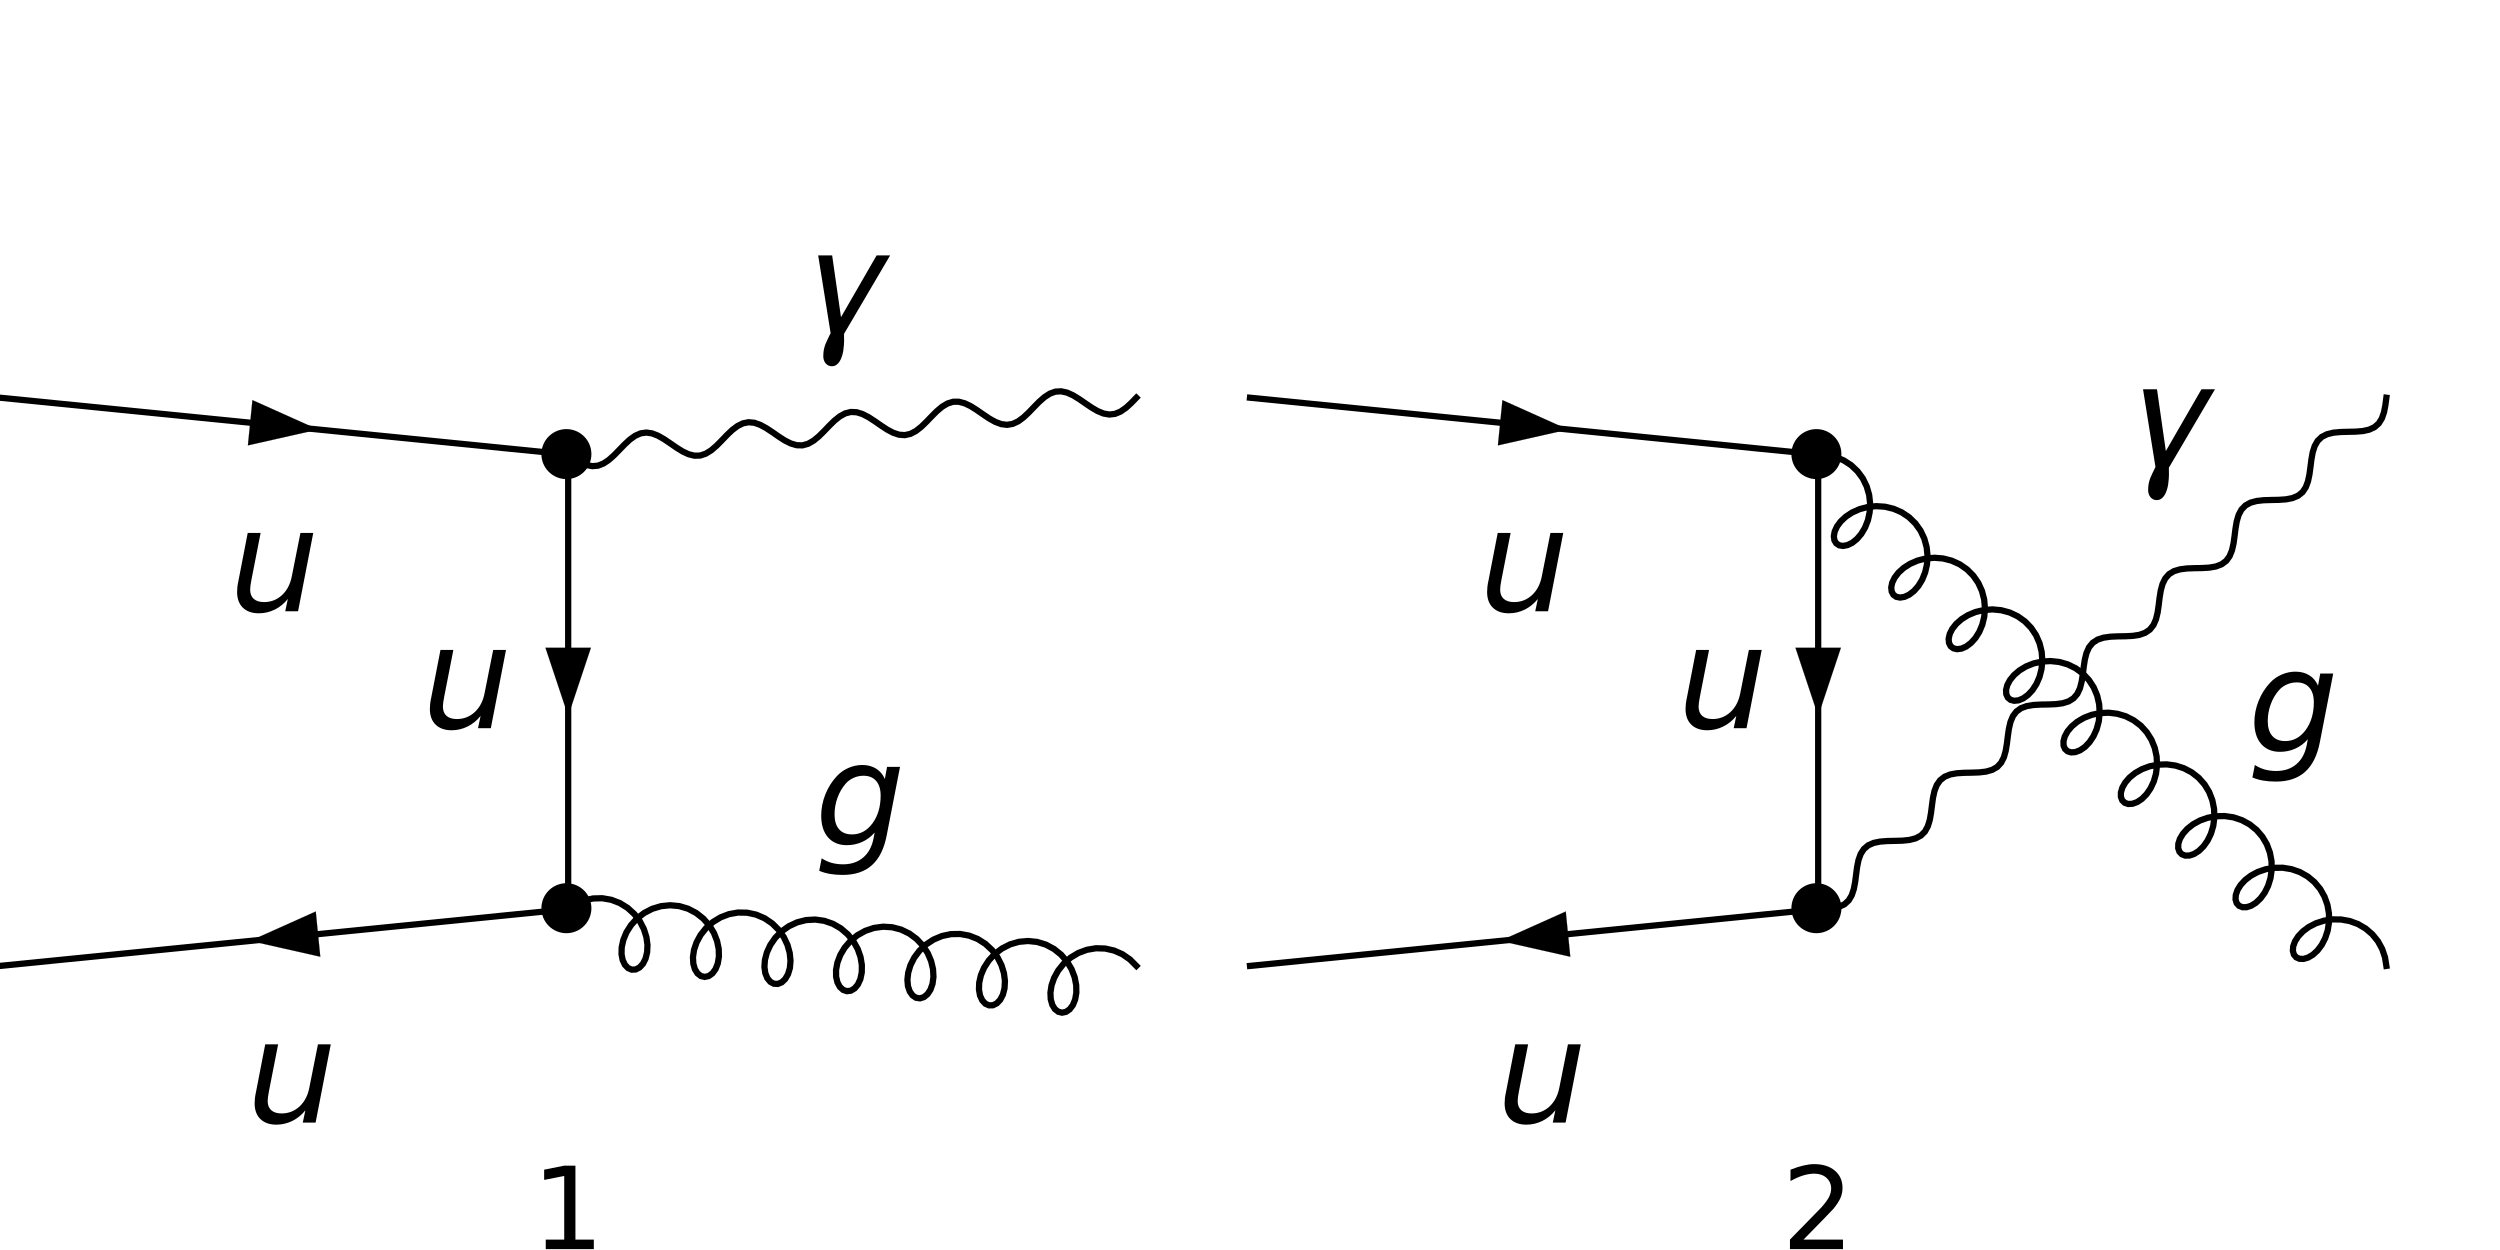 <?xml version="1.0" encoding="UTF-8"?>
<svg xmlns="http://www.w3.org/2000/svg" xmlns:xlink="http://www.w3.org/1999/xlink" width="512pt" height="256pt" viewBox="0 0 512 256" version="1.1">
<defs>
<g>
<symbol overflow="visible" id="glyph0-0">
<path style="stroke:none;" d="M 1.453 5.188 L 1.453 -20.672 L 16.125 -20.672 L 16.125 5.188 Z M 3.109 3.547 L 14.5 3.547 L 14.5 -19.031 L 3.109 -19.031 Z M 3.109 3.547 "/>
</symbol>
<symbol overflow="visible" id="glyph0-1">
<path style="stroke:none;" d="M 1.969 -6.359 L 3.844 -16.031 L 6.484 -16.031 L 4.609 -6.453 C 4.516 -5.984 4.445 -5.582 4.406 -5.25 C 4.363 -4.914 4.344 -4.641 4.344 -4.422 C 4.344 -3.609 4.586 -2.977 5.078 -2.531 C 5.578 -2.094 6.281 -1.875 7.188 -1.875 C 8.602 -1.875 9.828 -2.348 10.859 -3.297 C 11.891 -4.254 12.562 -5.539 12.875 -7.156 L 14.641 -16.031 L 17.266 -16.031 L 14.156 0 L 11.531 0 L 12.062 -2.516 C 11.312 -1.578 10.422 -0.852 9.391 -0.344 C 8.367 0.164 7.281 0.422 6.125 0.422 C 4.727 0.422 3.633 0.035 2.844 -0.734 C 2.062 -1.504 1.672 -2.578 1.672 -3.953 C 1.672 -4.234 1.691 -4.586 1.734 -5.016 C 1.785 -5.453 1.863 -5.898 1.969 -6.359 Z M 1.969 -6.359 "/>
</symbol>
<symbol overflow="visible" id="glyph0-2">
<path style="stroke:none;" d="M 17.484 -16.031 L 14.75 -1.984 C 14.227 0.734 13.223 2.758 11.734 4.094 C 10.254 5.426 8.258 6.094 5.75 6.094 C 4.82 6.094 3.957 6.023 3.156 5.891 C 2.363 5.754 1.625 5.539 0.938 5.25 L 1.438 2.688 C 2.082 3.113 2.766 3.426 3.484 3.625 C 4.211 3.82 4.988 3.922 5.812 3.922 C 7.477 3.922 8.848 3.461 9.922 2.547 C 11.004 1.641 11.719 0.332 12.062 -1.375 L 12.281 -2.578 C 11.551 -1.734 10.695 -1.094 9.719 -0.656 C 8.75 -0.219 7.703 0 6.578 0 C 4.953 0 3.672 -0.535 2.734 -1.609 C 1.805 -2.68 1.344 -4.16 1.344 -6.047 C 1.344 -7.523 1.625 -8.973 2.188 -10.391 C 2.75 -11.805 3.539 -13.062 4.562 -14.156 C 5.238 -14.883 6.031 -15.441 6.938 -15.828 C 7.844 -16.223 8.785 -16.422 9.766 -16.422 C 10.848 -16.422 11.789 -16.172 12.594 -15.672 C 13.395 -15.172 13.988 -14.461 14.375 -13.547 L 14.828 -16.031 Z M 13.516 -10.156 C 13.516 -11.445 13.207 -12.445 12.594 -13.156 C 11.988 -13.863 11.125 -14.219 10 -14.219 C 9.301 -14.219 8.633 -14.078 8 -13.797 C 7.375 -13.523 6.836 -13.141 6.391 -12.641 C 5.66 -11.816 5.094 -10.848 4.688 -9.734 C 4.281 -8.629 4.078 -7.484 4.078 -6.297 C 4.078 -4.984 4.383 -3.973 5 -3.266 C 5.613 -2.555 6.5 -2.203 7.656 -2.203 C 9.332 -2.203 10.727 -2.957 11.844 -4.469 C 12.957 -5.988 13.516 -7.883 13.516 -10.156 Z M 13.516 -10.156 "/>
</symbol>
<symbol overflow="visible" id="glyph1-0">
<path style="stroke:none;" d="M 1.938 0 L 1.938 -24.797 L 13.562 -24.797 L 13.562 0 Z M 3.875 -1.938 L 11.625 -1.938 L 11.625 -22.859 L 3.875 -22.859 Z M 3.875 -1.938 "/>
</symbol>
<symbol overflow="visible" id="glyph1-1">
<path style="stroke:none;" d="M 18.547 -16.062 L 9.109 0 L 9.109 0.281 C 9.109 0.477 9.109 0.672 9.109 0.859 C 9.117 1.047 9.125 1.234 9.125 1.422 C 9.125 1.68 9.109 1.988 9.078 2.344 C 9.055 2.707 9.016 3.082 8.953 3.469 C 8.891 3.863 8.797 4.25 8.672 4.625 C 8.555 5 8.406 5.332 8.219 5.625 C 8.039 5.926 7.816 6.172 7.547 6.359 C 7.285 6.547 6.973 6.641 6.609 6.641 C 6.328 6.641 6.078 6.582 5.859 6.469 C 5.648 6.352 5.469 6.203 5.312 6.016 C 5.164 5.828 5.051 5.609 4.969 5.359 C 4.895 5.117 4.859 4.867 4.859 4.609 C 4.859 4.109 4.895 3.66 4.969 3.266 C 5.051 2.867 5.16 2.488 5.297 2.125 C 5.441 1.77 5.602 1.41 5.781 1.047 C 5.969 0.691 6.16 0.297 6.359 -0.141 L 3.812 -16.062 L 6.672 -16.062 L 8.484 -3.406 L 15.781 -16.062 Z M 18.547 -16.062 "/>
</symbol>
<symbol overflow="visible" id="glyph2-0">
<path style="stroke:none;" d="M 1.172 4.141 L 1.172 -16.531 L 12.891 -16.531 L 12.891 4.141 Z M 2.484 2.844 L 11.594 2.844 L 11.594 -15.219 L 2.484 -15.219 Z M 2.484 2.844 "/>
</symbol>
<symbol overflow="visible" id="glyph2-1">
<path style="stroke:none;" d="M 2.906 -1.953 L 6.688 -1.953 L 6.688 -14.984 L 2.578 -14.172 L 2.578 -16.266 L 6.672 -17.094 L 8.984 -17.094 L 8.984 -1.953 L 12.75 -1.953 L 12.75 0 L 2.906 0 Z M 2.906 -1.953 "/>
</symbol>
<symbol overflow="visible" id="glyph2-2">
<path style="stroke:none;" d="M 4.5 -1.953 L 12.578 -1.953 L 12.578 0 L 1.719 0 L 1.719 -1.953 C 2.594 -2.859 3.785 -4.078 5.297 -5.609 C 6.816 -7.141 7.773 -8.125 8.172 -8.562 C 8.91 -9.395 9.426 -10.098 9.719 -10.672 C 10.008 -11.254 10.156 -11.82 10.156 -12.375 C 10.156 -13.281 9.836 -14.02 9.203 -14.594 C 8.566 -15.164 7.734 -15.453 6.703 -15.453 C 5.984 -15.453 5.219 -15.328 4.406 -15.078 C 3.602 -14.828 2.742 -14.445 1.828 -13.938 L 1.828 -16.266 C 2.766 -16.641 3.633 -16.922 4.438 -17.109 C 5.25 -17.305 5.992 -17.406 6.672 -17.406 C 8.441 -17.406 9.852 -16.961 10.906 -16.078 C 11.957 -15.191 12.484 -14.008 12.484 -12.531 C 12.484 -11.82 12.348 -11.148 12.078 -10.516 C 11.816 -9.891 11.344 -9.148 10.656 -8.297 C 10.457 -8.078 9.848 -7.438 8.828 -6.375 C 7.805 -5.32 6.363 -3.848 4.5 -1.953 Z M 4.5 -1.953 "/>
</symbol>
</g>
</defs>
<g id="surface40">
<path style="fill:none;stroke-width:1.28;stroke-linecap:square;stroke-linejoin:miter;stroke:rgb(0%,0%,0%);stroke-opacity:1;stroke-miterlimit:3.25;" d="M 66 85.453 L 182.363 97.09 " transform="matrix(1,0,0,1,-66,-4)"/>
<path style="fill-rule:nonzero;fill:rgb(0%,0%,0%);fill-opacity:1;stroke-width:0.03;stroke-linecap:square;stroke-linejoin:miter;stroke:rgb(0%,0%,0%);stroke-opacity:1;stroke-miterlimit:3.25;" d="M 131.129 91.969 L 116.773 95.211 L 117.699 85.945 Z M 131.129 91.969 " transform="matrix(1,0,0,1,-66,-4)"/>
<g style="fill:rgb(0%,0%,0%);fill-opacity:1;">
  <use xlink:href="#glyph0-1" x="46.887" y="125.182"/>
</g>
<path style="fill:none;stroke-width:1.28;stroke-linecap:square;stroke-linejoin:miter;stroke:rgb(0%,0%,0%);stroke-opacity:1;stroke-miterlimit:3.25;" d="M 66 201.816 L 182.363 190.184 " transform="matrix(1,0,0,1,-66,-4)"/>
<path style="fill-rule:nonzero;fill:rgb(0%,0%,0%);fill-opacity:1;stroke-width:0.03;stroke-linecap:square;stroke-linejoin:miter;stroke:rgb(0%,0%,0%);stroke-opacity:1;stroke-miterlimit:3.25;" d="M 117.234 196.695 L 131.594 199.938 L 130.664 190.676 Z M 117.234 196.695 " transform="matrix(1,0,0,1,-66,-4)"/>
<g style="fill:rgb(0%,0%,0%);fill-opacity:1;">
  <use xlink:href="#glyph0-1" x="50.477" y="229.909"/>
</g>
<path style="fill:none;stroke-width:1.28;stroke-linecap:square;stroke-linejoin:miter;stroke:rgb(0%,0%,0%);stroke-opacity:1;stroke-miterlimit:3.25;" d="M 182.363 97.09 L 183.625 97.953 L 184.875 98.703 L 186.105 99.234 L 187.305 99.469 L 188.469 99.367 L 189.598 98.926 L 190.699 98.188 L 191.777 97.223 L 192.844 96.133 L 193.91 95.031 L 194.984 94.035 L 196.082 93.246 L 197.207 92.75 L 198.367 92.586 L 199.559 92.762 L 200.781 93.242 L 202.031 93.961 L 203.289 94.809 L 204.555 95.684 L 205.805 96.461 L 207.039 97.035 L 208.242 97.328 L 209.414 97.293 L 210.551 96.91 L 211.66 96.223 L 212.742 95.293 L 213.809 94.215 L 214.871 93.105 L 215.945 92.082 L 217.039 91.254 L 218.156 90.699 L 219.309 90.473 L 220.496 90.586 L 221.715 91.02 L 222.957 91.699 L 224.219 92.531 L 225.48 93.41 L 226.734 94.215 L 227.973 94.832 L 229.184 95.184 L 230.363 95.207 L 231.504 94.887 L 232.617 94.25 L 233.703 93.359 L 234.773 92.301 L 235.836 91.188 L 236.906 90.141 L 237.996 89.27 L 239.109 88.66 L 240.254 88.371 L 241.438 88.426 L 242.648 88.801 L 243.887 89.441 L 245.145 90.258 L 246.406 91.137 L 247.664 91.961 L 248.906 92.621 L 250.121 93.027 L 251.309 93.113 L 252.457 92.855 L 253.574 92.273 L 254.664 91.422 L 255.734 90.383 L 256.801 89.273 L 257.867 88.207 L 258.953 87.293 L 260.062 86.633 L 261.203 86.281 L 262.375 86.277 L 263.582 86.598 L 264.82 87.195 L 266.074 87.988 L 267.336 88.863 L 268.594 89.707 L 269.84 90.406 L 271.062 90.859 L 272.25 91.008 L 273.406 90.812 L 274.531 90.289 L 275.625 89.48 L 276.699 88.469 L 277.762 87.363 L 278.832 86.277 L 279.91 85.332 L 281.016 84.617 L 282.148 84.207 L 283.316 84.141 L 284.52 84.402 L 285.75 84.957 L 287 85.723 L 288.262 86.59 L 289.523 87.449 L 290.773 88.18 L 292 88.688 L 293.195 88.895 L 294.355 88.762 L 295.484 88.293 L 296.586 87.531 L 297.66 86.551 L 298.727 85.453 " transform="matrix(1,0,0,1,-66,-4)"/>
<g style="fill:rgb(0%,0%,0%);fill-opacity:1;">
  <use xlink:href="#glyph1-1" x="163.751" y="68.364"/>
</g>
<path style="fill:none;stroke-width:1.28;stroke-linecap:square;stroke-linejoin:miter;stroke:rgb(0%,0%,0%);stroke-opacity:1;stroke-miterlimit:3.25;" d="M 182.363 190.184 L 183.91 189.148 L 185.633 188.406 L 187.465 188.004 L 189.34 187.957 L 191.188 188.277 L 192.941 188.949 L 194.535 189.938 L 195.914 191.195 L 197.031 192.66 L 197.859 194.258 L 198.383 195.906 L 198.602 197.523 L 198.531 199.023 L 198.207 200.336 L 197.668 201.395 L 196.977 202.141 L 196.191 202.543 L 195.387 202.586 L 194.629 202.262 L 193.988 201.598 L 193.523 200.629 L 193.289 199.406 L 193.324 198 L 193.66 196.484 L 194.297 194.945 L 195.238 193.461 L 196.461 192.113 L 197.926 190.98 L 199.586 190.121 L 201.383 189.582 L 203.25 189.395 L 205.117 189.57 L 206.914 190.105 L 208.578 190.977 L 210.047 192.137 L 211.27 193.527 L 212.215 195.082 L 212.855 196.723 L 213.195 198.359 L 213.234 199.918 L 213.004 201.312 L 212.543 202.477 L 211.902 203.352 L 211.145 203.891 L 210.34 204.074 L 209.555 203.895 L 208.859 203.359 L 208.32 202.5 L 207.992 201.371 L 207.918 200.027 L 208.133 198.547 L 208.652 197.004 L 209.477 195.488 L 210.594 194.082 L 211.969 192.855 L 213.559 191.883 L 215.309 191.211 L 217.156 190.887 L 219.035 190.922 L 220.867 191.32 L 222.59 192.062 L 224.141 193.113 L 225.465 194.426 L 226.523 195.926 L 227.285 197.539 L 227.738 199.188 L 227.895 200.789 L 227.766 202.254 L 227.387 203.516 L 226.809 204.508 L 226.094 205.184 L 225.297 205.508 L 224.496 205.469 L 223.758 205.07 L 223.152 204.336 L 222.734 203.305 L 222.555 202.035 L 222.656 200.598 L 223.055 199.07 L 223.762 197.535 L 224.766 196.078 L 226.043 194.77 L 227.559 193.691 L 229.254 192.898 L 231.07 192.434 L 232.945 192.324 L 234.801 192.582 L 236.574 193.195 L 238.199 194.133 L 239.617 195.352 L 240.785 196.785 L 241.664 198.363 L 242.238 200.012 L 242.508 201.637 L 242.488 203.164 L 242.203 204.516 L 241.695 205.621 L 241.027 206.426 L 240.254 206.891 L 239.445 206.992 L 238.676 206.73 L 238.012 206.125 L 237.512 205.203 L 237.234 204.02 L 237.223 202.641 L 237.504 201.137 L 238.09 199.594 L 238.98 198.098 L 240.156 196.723 L 241.582 195.547 L 243.215 194.637 L 244.992 194.039 L 246.852 193.789 L 248.723 193.902 L 250.539 194.379 L 252.23 195.195 L 253.734 196.309 L 255.004 197.668 L 255.996 199.199 L 256.691 200.828 L 257.082 202.473 L 257.172 204.051 L 256.984 205.48 L 256.559 206.688 L 255.945 207.613 L 255.203 208.215 L 254.402 208.461 L 253.609 208.34 L 252.895 207.863 L 252.324 207.062 L 251.953 205.973 L 251.836 204.66 L 252 203.199 L 252.465 201.66 L 253.238 200.137 L 254.305 198.703 L 255.641 197.441 L 257.195 196.422 L 258.926 195.695 L 260.762 195.309 L 262.637 195.281 L 264.484 195.617 L 266.23 196.305 L 267.812 197.309 L 269.18 198.578 L 270.285 200.051 L 271.098 201.652 L 271.605 203.301 L 271.812 204.914 L 271.727 206.41 L 271.391 207.711 L 270.844 208.754 L 270.145 209.488 L 269.359 209.875 L 268.555 209.895 L 267.801 209.559 L 267.168 208.875 L 266.711 207.895 L 266.492 206.66 L 266.539 205.25 L 266.887 203.73 L 267.543 202.191 L 268.496 200.711 L 269.73 199.375 L 271.207 198.254 L 272.875 197.406 L 274.676 196.883 L 276.547 196.715 L 278.41 196.91 L 280.203 197.461 L 281.859 198.348 L 283.316 199.52 L 284.527 200.922 L 285.457 202.48 L 286.086 204.121 L 286.406 205.758 L 286.434 207.309 L 286.191 208.695 L 285.719 209.848 L 285.074 210.707 L 284.312 211.23 L 283.508 211.398 L 282.727 211.199 L 282.035 210.648 L 281.504 209.777 L 281.188 208.633 L 281.129 207.285 L 281.355 205.797 L 281.891 204.258 L 282.73 202.742 L 283.859 201.344 L 285.246 200.129 L 286.844 199.168 L 288.602 198.516 L 290.453 198.203 L 292.328 198.258 L 294.16 198.672 L 295.875 199.43 L 297.414 200.496 L 298.727 201.816 " transform="matrix(1,0,0,1,-66,-4)"/>
<g style="fill:rgb(0%,0%,0%);fill-opacity:1;">
  <use xlink:href="#glyph0-2" x="166.84" y="173.091"/>
</g>
<path style="fill:none;stroke-width:1.28;stroke-linecap:square;stroke-linejoin:miter;stroke:rgb(0%,0%,0%);stroke-opacity:1;stroke-miterlimit:3.25;" d="M 182.363 97.09 L 182.363 190.184 " transform="matrix(1,0,0,1,-66,-4)"/>
<path style="fill-rule:nonzero;fill:rgb(0%,0%,0%);fill-opacity:1;stroke-width:0.03;stroke-linecap:square;stroke-linejoin:miter;stroke:rgb(0%,0%,0%);stroke-opacity:1;stroke-miterlimit:3.25;" d="M 182.363 150.617 L 177.711 136.656 L 187.02 136.656 Z M 182.363 150.617 " transform="matrix(1,0,0,1,-66,-4)"/>
<g style="fill:rgb(0%,0%,0%);fill-opacity:1;">
  <use xlink:href="#glyph0-1" x="86.365" y="149.136"/>
</g>
<path style=" stroke:none;fill-rule:evenodd;fill:rgb(0%,0%,0%);fill-opacity:1;" d="M 121.121 93 C 121.121 91.641 120.582 90.34 119.621 89.379 C 118.66 88.418 117.359 87.879 116 87.879 C 114.641 87.879 113.34 88.418 112.379 89.379 C 111.418 90.34 110.879 91.641 110.879 93 C 110.879 94.359 111.418 95.66 112.379 96.621 C 113.34 97.582 114.641 98.121 116 98.121 C 117.359 98.121 118.66 97.582 119.621 96.621 C 120.582 95.66 121.121 94.359 121.121 93 Z M 121.121 93 "/>
<path style=" stroke:none;fill-rule:evenodd;fill:rgb(0%,0%,0%);fill-opacity:1;" d="M 121.121 186 C 121.121 184.641 120.582 183.34 119.621 182.379 C 118.66 181.418 117.359 180.879 116 180.879 C 114.641 180.879 113.34 181.418 112.379 182.379 C 111.418 183.34 110.879 184.641 110.879 186 C 110.879 187.359 111.418 188.66 112.379 189.621 C 113.34 190.582 114.641 191.121 116 191.121 C 117.359 191.121 118.66 190.582 119.621 189.621 C 120.582 188.66 121.121 187.359 121.121 186 Z M 121.121 186 "/>
<g style="fill:rgb(0%,0%,0%);fill-opacity:1;">
  <use xlink:href="#glyph2-1" x="108.864" y="255.818"/>
</g>
<path style="fill:none;stroke-width:1.28;stroke-linecap:square;stroke-linejoin:miter;stroke:rgb(0%,0%,0%);stroke-opacity:1;stroke-miterlimit:3.25;" d="M 322 85.453 L 438.363 97.09 " transform="matrix(1,0,0,1,-66,-4)"/>
<path style="fill-rule:nonzero;fill:rgb(0%,0%,0%);fill-opacity:1;stroke-width:0.03;stroke-linecap:square;stroke-linejoin:miter;stroke:rgb(0%,0%,0%);stroke-opacity:1;stroke-miterlimit:3.25;" d="M 387.129 91.969 L 372.773 95.211 L 373.699 85.945 Z M 387.129 91.969 " transform="matrix(1,0,0,1,-66,-4)"/>
<g style="fill:rgb(0%,0%,0%);fill-opacity:1;">
  <use xlink:href="#glyph0-1" x="302.887" y="125.182"/>
</g>
<path style="fill:none;stroke-width:1.28;stroke-linecap:square;stroke-linejoin:miter;stroke:rgb(0%,0%,0%);stroke-opacity:1;stroke-miterlimit:3.25;" d="M 322 201.816 L 438.363 190.184 " transform="matrix(1,0,0,1,-66,-4)"/>
<path style="fill-rule:nonzero;fill:rgb(0%,0%,0%);fill-opacity:1;stroke-width:0.03;stroke-linecap:square;stroke-linejoin:miter;stroke:rgb(0%,0%,0%);stroke-opacity:1;stroke-miterlimit:3.25;" d="M 373.234 196.695 L 387.594 199.938 L 386.664 190.676 Z M 373.234 196.695 " transform="matrix(1,0,0,1,-66,-4)"/>
<g style="fill:rgb(0%,0%,0%);fill-opacity:1;">
  <use xlink:href="#glyph0-1" x="306.477" y="229.909"/>
</g>
<path style="fill:none;stroke-width:1.28;stroke-linecap:square;stroke-linejoin:miter;stroke:rgb(0%,0%,0%);stroke-opacity:1;stroke-miterlimit:3.25;" d="M 438.363 190.184 L 439.902 190.145 L 441.359 190.016 L 442.66 189.715 L 443.758 189.188 L 444.617 188.395 L 445.242 187.348 L 445.664 186.066 L 445.938 184.625 L 446.133 183.094 L 446.332 181.57 L 446.621 180.145 L 447.066 178.895 L 447.723 177.879 L 448.613 177.121 L 449.738 176.625 L 451.066 176.355 L 452.539 176.242 L 454.082 176.211 L 455.613 176.168 L 457.055 176.02 L 458.332 175.691 L 459.398 175.129 L 460.227 174.305 L 460.82 173.219 L 461.219 171.918 L 461.477 170.457 L 461.668 168.922 L 461.875 167.406 L 462.18 166 L 462.652 164.777 L 463.34 163.793 L 464.262 163.074 L 465.418 162.609 L 466.77 162.363 L 468.254 162.27 L 469.801 162.242 L 471.324 162.188 L 472.746 162.023 L 474 161.664 L 475.035 161.07 L 475.828 160.207 L 476.398 159.09 L 476.773 157.762 L 477.016 156.289 L 477.207 154.75 L 477.422 153.246 L 477.746 151.859 L 478.246 150.664 L 478.961 149.719 L 479.918 149.031 L 481.102 148.602 L 482.473 148.379 L 483.973 148.297 L 485.52 148.273 L 487.035 148.211 L 488.438 148.023 L 489.664 147.637 L 490.668 147.004 L 491.434 146.109 L 491.973 144.961 L 492.324 143.609 L 492.559 142.121 L 492.746 140.582 L 492.973 139.086 L 493.316 137.723 L 493.84 136.559 L 494.59 135.645 L 495.578 134.996 L 496.789 134.598 L 498.184 134.398 L 499.691 134.328 L 501.242 134.305 L 502.746 134.23 L 504.129 134.02 L 505.324 133.602 L 506.297 132.938 L 507.031 132.004 L 507.543 130.828 L 507.879 129.453 L 508.098 127.953 L 508.285 126.414 L 508.523 124.934 L 508.891 123.59 L 509.445 122.461 L 510.223 121.582 L 511.242 120.965 L 512.48 120.598 L 513.895 120.418 L 515.414 120.363 L 516.961 120.336 L 518.457 120.25 L 519.816 120.016 L 520.984 119.566 L 521.926 118.867 L 522.629 117.898 L 523.113 116.691 L 523.43 115.297 L 523.641 113.785 L 523.832 112.25 L 524.082 110.781 L 524.469 109.465 L 525.051 108.367 L 525.863 107.523 L 526.914 106.941 L 528.18 106.602 L 529.609 106.445 L 531.137 106.398 L 532.684 106.367 L 534.164 106.266 L 535.5 106.008 L 536.641 105.527 L 537.551 104.793 L 538.223 103.793 L 538.68 102.555 L 538.98 101.137 L 539.184 99.621 L 539.379 98.086 L 539.641 96.637 L 540.051 95.344 L 540.664 94.277 L 541.508 93.469 L 542.59 92.926 L 543.879 92.613 L 545.328 92.477 L 546.863 92.434 L 548.406 92.402 L 549.871 92.285 L 551.184 92 L 552.297 91.484 L 553.172 90.715 L 553.812 89.68 L 554.25 88.414 L 554.527 86.98 L 554.727 85.453 " transform="matrix(1,0,0,1,-66,-4)"/>
<g style="fill:rgb(0%,0%,0%);fill-opacity:1;">
  <use xlink:href="#glyph1-1" x="435.081" y="95.781"/>
</g>
<path style="fill:none;stroke-width:1.28;stroke-linecap:square;stroke-linejoin:miter;stroke:rgb(0%,0%,0%);stroke-opacity:1;stroke-miterlimit:3.25;" d="M 438.363 97.09 L 440.152 97.184 L 441.918 97.586 L 443.59 98.285 L 445.109 99.273 L 446.43 100.523 L 447.504 101.984 L 448.297 103.613 L 448.801 105.348 L 449 107.121 L 448.91 108.871 L 448.555 110.531 L 447.969 112.039 L 447.199 113.34 L 446.297 114.395 L 445.332 115.168 L 444.359 115.641 L 443.453 115.809 L 442.668 115.68 L 442.062 115.277 L 441.684 114.641 L 441.57 113.812 L 441.746 112.852 L 442.219 111.816 L 442.988 110.781 L 444.039 109.801 L 445.336 108.949 L 446.844 108.277 L 448.504 107.832 L 450.262 107.66 L 452.051 107.777 L 453.809 108.203 L 455.473 108.93 L 456.977 109.938 L 458.277 111.207 L 459.332 112.684 L 460.102 114.324 L 460.578 116.062 L 460.758 117.836 L 460.645 119.582 L 460.27 121.23 L 459.664 122.723 L 458.883 124.008 L 457.973 125.039 L 457.004 125.789 L 456.035 126.238 L 455.137 126.383 L 454.363 126.23 L 453.773 125.809 L 453.418 125.152 L 453.324 124.309 L 453.523 123.34 L 454.023 122.305 L 454.816 121.27 L 455.887 120.301 L 457.207 119.461 L 458.727 118.805 L 460.395 118.383 L 462.16 118.23 L 463.949 118.375 L 465.699 118.824 L 467.352 119.574 L 468.844 120.605 L 470.125 121.891 L 471.156 123.383 L 471.906 125.035 L 472.359 126.777 L 472.512 128.555 L 472.375 130.293 L 471.98 131.93 L 471.359 133.41 L 470.562 134.676 L 469.648 135.684 L 468.676 136.41 L 467.711 136.836 L 466.82 136.953 L 466.059 136.777 L 465.488 136.336 L 465.152 135.664 L 465.082 134.809 L 465.305 133.832 L 465.828 132.793 L 466.645 131.762 L 467.738 130.801 L 469.074 129.973 L 470.609 129.336 L 472.289 128.934 L 474.055 128.805 L 475.844 128.973 L 477.59 129.445 L 479.23 130.219 L 480.707 131.273 L 481.973 132.578 L 482.98 134.086 L 483.703 135.746 L 484.133 137.496 L 484.262 139.27 L 484.105 141.004 L 483.691 142.633 L 483.055 144.094 L 482.246 145.34 L 481.324 146.328 L 480.348 147.031 L 479.387 147.43 L 478.504 147.523 L 477.758 147.324 L 477.203 146.863 L 476.887 146.172 L 476.84 145.309 L 477.086 144.324 L 477.637 143.285 L 478.477 142.254 L 479.59 141.301 L 480.941 140.488 L 482.492 139.867 L 484.18 139.488 L 485.953 139.383 L 487.738 139.574 L 489.48 140.07 L 491.109 140.871 L 492.57 141.945 L 493.812 143.27 L 494.801 144.789 L 495.5 146.461 L 495.906 148.215 L 496.012 149.988 L 495.832 151.715 L 495.395 153.332 L 494.746 154.777 L 493.926 156.004 L 492.996 156.973 L 492.02 157.648 L 491.062 158.023 L 490.188 158.094 L 489.453 157.871 L 488.918 157.391 L 488.621 156.684 L 488.602 155.805 L 488.871 154.816 L 489.441 153.773 L 490.305 152.75 L 491.441 151.805 L 492.812 151.004 L 494.375 150.402 L 496.07 150.043 L 497.848 149.961 L 499.633 150.18 L 501.367 150.699 L 502.984 151.523 L 504.43 152.621 L 505.652 153.961 L 506.617 155.496 L 507.297 157.176 L 507.676 158.934 L 507.758 160.707 L 507.555 162.426 L 507.102 164.031 L 506.434 165.461 L 505.602 166.668 L 504.668 167.613 L 503.691 168.266 L 502.738 168.613 L 501.871 168.66 L 501.152 168.418 L 500.637 167.914 L 500.359 167.195 L 500.359 166.305 L 500.656 165.309 L 501.25 164.266 L 502.137 163.242 L 503.293 162.309 L 504.68 161.523 L 506.258 160.938 L 507.965 160.602 L 509.742 160.543 L 511.527 160.785 L 513.254 161.332 L 514.859 162.176 L 516.289 163.297 L 517.492 164.652 L 518.434 166.203 L 519.086 167.891 L 519.441 169.652 L 519.5 171.422 L 519.277 173.137 L 518.805 174.73 L 518.121 176.145 L 517.281 177.332 L 516.34 178.254 L 515.359 178.883 L 514.414 179.207 L 513.555 179.227 L 512.852 178.965 L 512.352 178.441 L 512.098 177.703 L 512.121 176.805 L 512.441 175.801 L 513.062 174.758 L 513.973 173.742 L 515.145 172.816 L 516.551 172.043 L 518.141 171.48 L 519.855 171.164 L 521.637 171.129 L 523.418 171.395 L 525.137 171.969 L 526.73 172.836 L 528.145 173.973 L 529.328 175.352 L 530.246 176.914 L 530.875 178.609 L 531.207 180.375 L 531.242 182.141 L 530.996 183.848 L 530.504 185.43 L 529.805 186.828 L 528.953 187.992 L 528.008 188.891 L 527.031 189.496 L 526.086 189.797 L 525.242 189.793 L 524.551 189.508 L 524.07 188.965 L 523.84 188.215 L 523.887 187.305 L 524.23 186.293 L 524.875 185.25 L 525.805 184.238 L 527 183.324 L 528.422 182.566 L 530.023 182.02 L 531.746 181.727 L 533.527 181.715 L 535.309 182.008 L 537.02 182.605 L 538.602 183.496 L 539.996 184.656 L 541.16 186.047 L 542.055 187.625 L 542.664 189.328 L 542.969 191.094 L 542.98 192.863 L 542.715 194.559 L 542.203 196.129 L 541.492 197.508 L 540.629 198.656 L 539.676 199.531 L 538.699 200.109 L 537.762 200.387 L 536.926 200.359 L 536.254 200.051 L 535.789 199.492 L 535.578 198.723 L 535.648 197.801 L 536.02 196.789 L 536.688 195.746 L 537.641 194.738 L 538.855 193.836 L 540.293 193.094 L 541.906 192.566 L 543.637 192.293 L 545.422 192.309 L 547.199 192.625 L 548.902 193.242 L 550.469 194.156 L 551.848 195.34 L 552.992 196.746 L 553.863 198.336 L 554.445 200.047 L 554.727 201.816 " transform="matrix(1,0,0,1,-66,-4)"/>
<g style="fill:rgb(0%,0%,0%);fill-opacity:1;">
  <use xlink:href="#glyph0-2" x="460.357" y="153.975"/>
</g>
<path style="fill:none;stroke-width:1.28;stroke-linecap:square;stroke-linejoin:miter;stroke:rgb(0%,0%,0%);stroke-opacity:1;stroke-miterlimit:3.25;" d="M 438.363 97.09 L 438.363 190.184 " transform="matrix(1,0,0,1,-66,-4)"/>
<path style="fill-rule:nonzero;fill:rgb(0%,0%,0%);fill-opacity:1;stroke-width:0.03;stroke-linecap:square;stroke-linejoin:miter;stroke:rgb(0%,0%,0%);stroke-opacity:1;stroke-miterlimit:3.25;" d="M 438.363 150.617 L 433.711 136.656 L 443.02 136.656 Z M 438.363 150.617 " transform="matrix(1,0,0,1,-66,-4)"/>
<g style="fill:rgb(0%,0%,0%);fill-opacity:1;">
  <use xlink:href="#glyph0-1" x="343.53" y="149.136"/>
</g>
<path style=" stroke:none;fill-rule:evenodd;fill:rgb(0%,0%,0%);fill-opacity:1;" d="M 377.121 93 C 377.121 91.641 376.582 90.34 375.621 89.379 C 374.66 88.418 373.359 87.879 372 87.879 C 370.641 87.879 369.34 88.418 368.379 89.379 C 367.418 90.34 366.879 91.641 366.879 93 C 366.879 94.359 367.418 95.66 368.379 96.621 C 369.34 97.582 370.641 98.121 372 98.121 C 373.359 98.121 374.66 97.582 375.621 96.621 C 376.582 95.66 377.121 94.359 377.121 93 Z M 377.121 93 "/>
<path style=" stroke:none;fill-rule:evenodd;fill:rgb(0%,0%,0%);fill-opacity:1;" d="M 377.121 186 C 377.121 184.641 376.582 183.34 375.621 182.379 C 374.66 181.418 373.359 180.879 372 180.879 C 370.641 180.879 369.34 181.418 368.379 182.379 C 367.418 183.34 366.879 184.641 366.879 186 C 366.879 187.359 367.418 188.66 368.379 189.621 C 369.34 190.582 370.641 191.121 372 191.121 C 373.359 191.121 374.66 190.582 375.621 189.621 C 376.582 188.66 377.121 187.359 377.121 186 Z M 377.121 186 "/>
<g style="fill:rgb(0%,0%,0%);fill-opacity:1;">
  <use xlink:href="#glyph2-2" x="364.864" y="255.818"/>
</g>
</g>
</svg>
